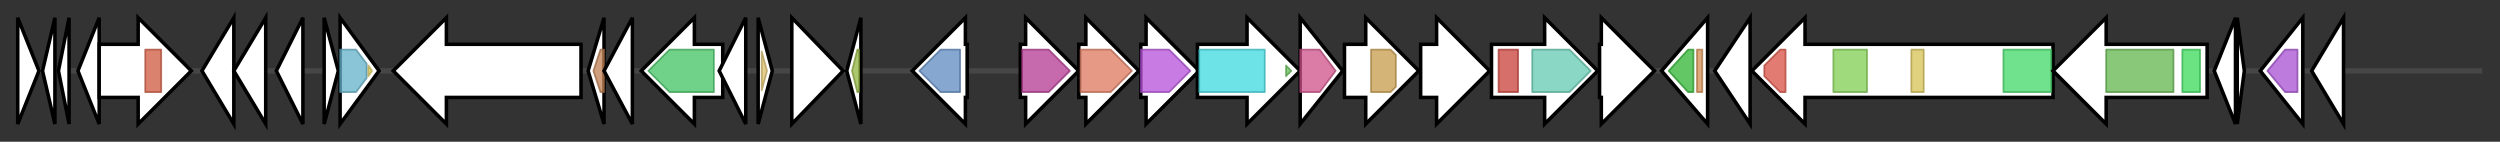 <svg version="1.1" baseProfile="full" xmlns="http://www.w3.org/2000/svg" width="1411.333" height="80">
	<rect width="100%" height="100%" fill="#333333" stroke="none"/>
	<g>
		<line x1="10" y1="40.0" x2="1401.333" y2="40.0" style="stroke:rgb(70,70,70); stroke-width:3 "/>
		<g>
			<title> (ctg15_6)</title>
			<polygon class=" (ctg15_6)" points="10,10 22,40 10,70" fill="rgb(255,255,255)" fill-opacity="1.0" stroke="rgb(0,0,0)" stroke-width="2"  />
		</g>
		<g>
			<title> (ctg15_7)</title>
			<polygon class=" (ctg15_7)" points="24,40 31,10 31,70" fill="rgb(255,255,255)" fill-opacity="1.0" stroke="rgb(0,0,0)" stroke-width="2"  />
		</g>
		<g>
			<title> (ctg15_8)</title>
			<polygon class=" (ctg15_8)" points="33,40 39,10 39,70" fill="rgb(255,255,255)" fill-opacity="1.0" stroke="rgb(0,0,0)" stroke-width="2"  />
		</g>
		<g>
			<title> (ctg15_9)</title>
			<polygon class=" (ctg15_9)" points="44,40 56,10 56,70" fill="rgb(255,255,255)" fill-opacity="1.0" stroke="rgb(0,0,0)" stroke-width="2"  />
		</g>
		<g>
			<title> (ctg15_10)</title>
			<polygon class=" (ctg15_10)" points="56,25 78,25 78,10 108,40 78,70 78,55 56,55" fill="rgb(255,255,255)" fill-opacity="1.0" stroke="rgb(0,0,0)" stroke-width="2"  />
			<g>
				<title>FRG (PF08867)
"FRG domain"</title>
				<rect class="PF08867" x="82" y="28" stroke-linejoin="round" width="9" height="24" fill="rgb(207,88,63)" stroke="rgb(165,70,50)" stroke-width="1" opacity="0.75" />
			</g>
		</g>
		<g>
			<title> (ctg15_11)</title>
			<polygon class=" (ctg15_11)" points="114,40 132,10 132,70" fill="rgb(255,255,255)" fill-opacity="1.0" stroke="rgb(0,0,0)" stroke-width="2"  />
		</g>
		<g>
			<title> (ctg15_12)</title>
			<polygon class=" (ctg15_12)" points="132,40 150,10 150,70" fill="rgb(255,255,255)" fill-opacity="1.0" stroke="rgb(0,0,0)" stroke-width="2"  />
		</g>
		<g>
			<title> (ctg15_13)</title>
			<polygon class=" (ctg15_13)" points="156,40 171,10 171,70" fill="rgb(255,255,255)" fill-opacity="1.0" stroke="rgb(0,0,0)" stroke-width="2"  />
		</g>
		<g>
			<title> (ctg15_14)</title>
			<polygon class=" (ctg15_14)" points="183,10 191,40 183,70" fill="rgb(255,255,255)" fill-opacity="1.0" stroke="rgb(0,0,0)" stroke-width="2"  />
		</g>
		<g>
			<title> (ctg15_15)</title>
			<polygon class=" (ctg15_15)" points="192,10 214,40 192,70" fill="rgb(255,255,255)" fill-opacity="1.0" stroke="rgb(0,0,0)" stroke-width="2"  />
			<g>
				<title>Resolvase (PF00239)
"Resolvase, N terminal domain"</title>
				<polygon class="PF00239" points="192,28 201,28 207,36 207,44 201,52 192,52" stroke-linejoin="round" width="15" height="24" fill="rgb(99,177,201)" stroke="rgb(79,141,160)" stroke-width="1" opacity="0.75" />
			</g>
			<g>
				<title>HTH_7 (PF02796)
"Helix-turn-helix domain of resolvase"</title>
				<polygon class="PF02796" points="208,37 210,40 208,43" stroke-linejoin="round" width="4" height="24" fill="rgb(223,208,93)" stroke="rgb(178,166,74)" stroke-width="1" opacity="0.75" />
			</g>
		</g>
		<g>
			<title> (ctg15_16)</title>
			<polygon class=" (ctg15_16)" points="328,25 252,25 252,10 222,40 252,70 252,55 328,55" fill="rgb(255,255,255)" fill-opacity="1.0" stroke="rgb(0,0,0)" stroke-width="2"  />
		</g>
		<g>
			<title> (ctg15_17)</title>
			<polygon class=" (ctg15_17)" points="332,40 341,10 341,70" fill="rgb(255,255,255)" fill-opacity="1.0" stroke="rgb(0,0,0)" stroke-width="2"  />
			<g>
				<title>DUF1493 (PF07377)
"Protein of unknown function (DUF1493)"</title>
				<polygon class="PF07377" points="335,40 339,28 341,28 341,52 339,52" stroke-linejoin="round" width="9" height="24" fill="rgb(191,125,80)" stroke="rgb(152,100,64)" stroke-width="1" opacity="0.75" />
			</g>
		</g>
		<g>
			<title> (ctg15_18)</title>
			<polygon class=" (ctg15_18)" points="341,40 357,10 357,70" fill="rgb(255,255,255)" fill-opacity="1.0" stroke="rgb(0,0,0)" stroke-width="2"  />
		</g>
		<g>
			<title> (ctg15_19)</title>
			<polygon class=" (ctg15_19)" points="408,25 392,25 392,10 362,40 392,70 392,55 408,55" fill="rgb(255,255,255)" fill-opacity="1.0" stroke="rgb(0,0,0)" stroke-width="2"  />
			<g>
				<title>DUF1173 (PF06666)
"Protein of unknown function (DUF1173)"</title>
				<polygon class="PF06666" points="366,40 378,28 403,28 403,52 378,52" stroke-linejoin="round" width="40" height="24" fill="rgb(65,194,98)" stroke="rgb(52,155,78)" stroke-width="1" opacity="0.75" />
			</g>
		</g>
		<g>
			<title> (ctg15_20)</title>
			<polygon class=" (ctg15_20)" points="406,40 421,10 421,70" fill="rgb(255,255,255)" fill-opacity="1.0" stroke="rgb(0,0,0)" stroke-width="2"  />
		</g>
		<g>
			<title> (ctg15_21)</title>
			<polygon class=" (ctg15_21)" points="428,10 436,40 428,70" fill="rgb(255,255,255)" fill-opacity="1.0" stroke="rgb(0,0,0)" stroke-width="2"  />
			<g>
				<title>HHA (PF05321)
"Haemolysin expression modulating protein"</title>
				<polygon class="PF05321" points="430,29 433,40 430,51" stroke-linejoin="round" width="5" height="24" fill="rgb(218,190,106)" stroke="rgb(174,152,84)" stroke-width="1" opacity="0.75" />
			</g>
		</g>
		<g>
			<title> (ctg15_22)</title>
			<polygon class=" (ctg15_22)" points="447,10 476,40 447,70" fill="rgb(255,255,255)" fill-opacity="1.0" stroke="rgb(0,0,0)" stroke-width="2"  />
		</g>
		<g>
			<title> (ctg15_23)</title>
			<polygon class=" (ctg15_23)" points="478,40 486,10 486,70" fill="rgb(255,255,255)" fill-opacity="1.0" stroke="rgb(0,0,0)" stroke-width="2"  />
			<g>
				<title>DNA_pol3_theta (PF06440)
"DNA polymerase III, theta subunit"</title>
				<polygon class="PF06440" points="481,40 484,28 485,28 485,52 484,52" stroke-linejoin="round" width="6" height="24" fill="rgb(146,180,63)" stroke="rgb(116,144,50)" stroke-width="1" opacity="0.75" />
			</g>
		</g>
		<g>
			<title> (ctg15_24)</title>
			<polygon class=" (ctg15_24)" points="546,25 545,25 545,10 515,40 545,70 545,55 546,55" fill="rgb(255,255,255)" fill-opacity="1.0" stroke="rgb(0,0,0)" stroke-width="2"  />
			<g>
				<title>IncFII_repA (PF02387)
"IncFII RepA protein family"</title>
				<polygon class="PF02387" points="519,40 531,28 542,28 542,52 531,52" stroke-linejoin="round" width="26" height="24" fill="rgb(93,137,191)" stroke="rgb(74,109,152)" stroke-width="1" opacity="0.75" />
			</g>
		</g>
		<g>
			<title> (ctg15_25)</title>
			<polygon class=" (ctg15_25)" points="576,25 579,25 579,10 609,40 579,70 579,55 576,55" fill="rgb(255,255,255)" fill-opacity="1.0" stroke="rgb(0,0,0)" stroke-width="2"  />
			<g>
				<title>PALP (PF00291)
"Pyridoxal-phosphate dependent enzyme"</title>
				<polygon class="PF00291" points="577,28 592,28 604,40 604,40 592,52 577,52" stroke-linejoin="round" width="27" height="24" fill="rgb(180,55,145)" stroke="rgb(144,44,116)" stroke-width="1" opacity="0.75" />
			</g>
		</g>
		<g>
			<title> (ctg15_26)</title>
			<polygon class=" (ctg15_26)" points="609,25 613,25 613,10 643,40 613,70 613,55 609,55" fill="rgb(255,255,255)" fill-opacity="1.0" stroke="rgb(0,0,0)" stroke-width="2"  />
			<g>
				<title>OCD_Mu_crystall (PF02423)
"Ornithine cyclodeaminase/mu-crystallin family"</title>
				<polygon class="PF02423" points="610,28 627,28 639,40 627,52 610,52" stroke-linejoin="round" width="30" height="24" fill="rgb(221,120,93)" stroke="rgb(176,96,74)" stroke-width="1" opacity="0.75" />
			</g>
		</g>
		<g>
			<title> (ctg15_27)</title>
			<polygon class=" (ctg15_27)" points="644,25 647,25 647,10 677,40 647,70 647,55 644,55" fill="rgb(255,255,255)" fill-opacity="1.0" stroke="rgb(0,0,0)" stroke-width="2"  />
			<g>
				<title>TauD (PF02668)
"Taurine catabolism dioxygenase TauD, TfdA family"</title>
				<polygon class="PF02668" points="644,28 660,28 672,40 660,52 644,52" stroke-linejoin="round" width="30" height="24" fill="rgb(180,79,217)" stroke="rgb(144,63,173)" stroke-width="1" opacity="0.75" />
			</g>
		</g>
		<g>
			<title> (ctg15_28)</title>
			<polygon class=" (ctg15_28)" points="676,25 704,25 704,10 734,40 704,70 704,55 676,55" fill="rgb(255,255,255)" fill-opacity="1.0" stroke="rgb(0,0,0)" stroke-width="2"  />
			<g>
				<title>AMP-binding (PF00501)
"AMP-binding enzyme"</title>
				<rect class="PF00501" x="677" y="28" stroke-linejoin="round" width="37" height="24" fill="rgb(60,217,223)" stroke="rgb(48,173,178)" stroke-width="1" opacity="0.75" />
			</g>
			<g>
				<title>PP-binding (PF00550)
"Phosphopantetheine attachment site"</title>
				<polygon class="PF00550" points="726,37 729,40 726,43" stroke-linejoin="round" width="6" height="24" fill="rgb(103,191,88)" stroke="rgb(82,152,70)" stroke-width="1" opacity="0.75" />
			</g>
		</g>
		<g>
			<title> (ctg15_29)</title>
			<polygon class=" (ctg15_29)" points="734,10 758,40 734,70" fill="rgb(255,255,255)" fill-opacity="1.0" stroke="rgb(0,0,0)" stroke-width="2"  />
			<g>
				<title>Thioesterase (PF00975)
"Thioesterase domain"</title>
				<polygon class="PF00975" points="734,28 745,28 754,40 745,52 734,52" stroke-linejoin="round" width="22" height="24" fill="rgb(207,80,138)" stroke="rgb(165,63,110)" stroke-width="1" opacity="0.75" />
			</g>
		</g>
		<g>
			<title> (ctg15_30)</title>
			<polygon class=" (ctg15_30)" points="759,25 771,25 771,10 801,40 771,70 771,55 759,55" fill="rgb(255,255,255)" fill-opacity="1.0" stroke="rgb(0,0,0)" stroke-width="2"  />
			<g>
				<title>ATP-grasp_4 (PF13535)
"ATP-grasp domain"</title>
				<polygon class="PF13535" points="774,28 785,28 788,31 788,49 785,52 774,52" stroke-linejoin="round" width="14" height="24" fill="rgb(197,156,74)" stroke="rgb(157,124,59)" stroke-width="1" opacity="0.75" />
			</g>
		</g>
		<g>
			<title> (ctg15_31)</title>
			<polygon class=" (ctg15_31)" points="802,25 811,25 811,10 841,40 811,70 811,55 802,55" fill="rgb(255,255,255)" fill-opacity="1.0" stroke="rgb(0,0,0)" stroke-width="2"  />
		</g>
		<g>
			<title> (ctg15_32)</title>
			<polygon class=" (ctg15_32)" points="842,25 872,25 872,10 902,40 872,70 872,55 842,55" fill="rgb(255,255,255)" fill-opacity="1.0" stroke="rgb(0,0,0)" stroke-width="2"  />
			<g>
				<title>GATase_7 (PF13537)
"Glutamine amidotransferase domain"</title>
				<rect class="PF13537" x="846" y="28" stroke-linejoin="round" width="11" height="24" fill="rgb(200,63,57)" stroke="rgb(160,50,45)" stroke-width="1" opacity="0.75" />
			</g>
			<g>
				<title>Asn_synthase (PF00733)
"Asparagine synthase"</title>
				<polygon class="PF00733" points="865,28 886,28 898,40 886,52 865,52" stroke-linejoin="round" width="36" height="24" fill="rgb(97,201,176)" stroke="rgb(77,160,140)" stroke-width="1" opacity="0.75" />
			</g>
		</g>
		<g>
			<title> (ctg15_33)</title>
			<polygon class=" (ctg15_33)" points="903,25 904,25 904,10 934,40 904,70 904,55 903,55" fill="rgb(255,255,255)" fill-opacity="1.0" stroke="rgb(0,0,0)" stroke-width="2"  />
		</g>
		<g>
			<title> (ctg15_34)</title>
			<polygon class=" (ctg15_34)" points="938,40 964,10 964,70" fill="rgb(255,255,255)" fill-opacity="1.0" stroke="rgb(0,0,0)" stroke-width="2"  />
			<g>
				<title>Thioredoxin_4 (PF13462)
"Thioredoxin"</title>
				<polygon class="PF13462" points="942,40 953,28 956,28 956,52 953,52" stroke-linejoin="round" width="16" height="24" fill="rgb(46,180,48)" stroke="rgb(36,144,38)" stroke-width="1" opacity="0.75" />
			</g>
			<g>
				<title>ScsC_N (PF18312)
"Copper resistance protein ScsC N-terminal domain"</title>
				<rect class="PF18312" x="958" y="28" stroke-linejoin="round" width="3" height="24" fill="rgb(211,141,81)" stroke="rgb(168,112,64)" stroke-width="1" opacity="0.75" />
			</g>
		</g>
		<g>
			<title> (ctg15_35)</title>
			<polygon class=" (ctg15_35)" points="968,40 988,10 988,70" fill="rgb(255,255,255)" fill-opacity="1.0" stroke="rgb(0,0,0)" stroke-width="2"  />
		</g>
		<g>
			<title> (ctg15_36)</title>
			<polygon class=" (ctg15_36)" points="1159,25 1019,25 1019,10 989,40 1019,70 1019,55 1159,55" fill="rgb(255,255,255)" fill-opacity="1.0" stroke="rgb(0,0,0)" stroke-width="2"  />
			<g>
				<title>TraI (PF07057)
"DNA helicase TraI"</title>
				<polygon class="PF07057" points="996,37 1005,28 1008,28 1008,52 1005,52 996,43" stroke-linejoin="round" width="12" height="24" fill="rgb(216,79,67)" stroke="rgb(172,63,53)" stroke-width="1" opacity="0.75" />
			</g>
			<g>
				<title>AAA_30 (PF13604)
"AAA domain"</title>
				<rect class="PF13604" x="1035" y="28" stroke-linejoin="round" width="19" height="24" fill="rgb(127,205,82)" stroke="rgb(101,164,65)" stroke-width="1" opacity="0.75" />
			</g>
			<g>
				<title>TraI_2B (PF18340)
"DNA relaxase TraI 2B/2B-like domain"</title>
				<rect class="PF18340" x="1079" y="28" stroke-linejoin="round" width="7" height="24" fill="rgb(212,193,83)" stroke="rgb(169,154,66)" stroke-width="1" opacity="0.75" />
			</g>
			<g>
				<title>TrwC (PF08751)
"TrwC relaxase"</title>
				<rect class="PF08751" x="1131" y="28" stroke-linejoin="round" width="27" height="24" fill="rgb(65,215,103)" stroke="rgb(52,172,82)" stroke-width="1" opacity="0.75" />
			</g>
		</g>
		<g>
			<title> (ctg15_37)</title>
			<polygon class=" (ctg15_37)" points="1246,25 1189,25 1189,10 1159,40 1189,70 1189,55 1246,55" fill="rgb(255,255,255)" fill-opacity="1.0" stroke="rgb(0,0,0)" stroke-width="2"  />
			<g>
				<title>TrwB_AAD_bind (PF10412)
"Type IV secretion-system coupling protein DNA-binding domain"</title>
				<rect class="PF10412" x="1189" y="28" stroke-linejoin="round" width="38" height="24" fill="rgb(97,180,77)" stroke="rgb(77,144,61)" stroke-width="1" opacity="0.75" />
			</g>
			<g>
				<title>TraD_N (PF12615)
"F sex factor protein N terminal"</title>
				<rect class="PF12615" x="1232" y="28" stroke-linejoin="round" width="10" height="24" fill="rgb(58,217,89)" stroke="rgb(46,173,71)" stroke-width="1" opacity="0.75" />
			</g>
		</g>
		<g>
			<title> (ctg15_38)</title>
			<polygon class=" (ctg15_38)" points="1250,40 1262,10 1262,70" fill="rgb(255,255,255)" fill-opacity="1.0" stroke="rgb(0,0,0)" stroke-width="2"  />
		</g>
		<g>
			<title> (ctg15_39)</title>
			<polygon class=" (ctg15_39)" points="1263,10 1267,40 1263,70" fill="rgb(255,255,255)" fill-opacity="1.0" stroke="rgb(0,0,0)" stroke-width="2"  />
		</g>
		<g>
			<title> (ctg15_40)</title>
			<polygon class=" (ctg15_40)" points="1276,40 1300,10 1300,70" fill="rgb(255,255,255)" fill-opacity="1.0" stroke="rgb(0,0,0)" stroke-width="2"  />
			<g>
				<title>TraT (PF05818)
"Enterobacterial TraT complement resistance protein"</title>
				<polygon class="PF05818" points="1280,40 1290,28 1297,28 1297,52 1290,52" stroke-linejoin="round" width="21" height="24" fill="rgb(166,79,209)" stroke="rgb(132,63,167)" stroke-width="1" opacity="0.75" />
			</g>
		</g>
		<g>
			<title> (ctg15_41)</title>
			<polygon class=" (ctg15_41)" points="1305,40 1323,10 1323,70" fill="rgb(255,255,255)" fill-opacity="1.0" stroke="rgb(0,0,0)" stroke-width="2"  />
		</g>
	</g>
</svg>
